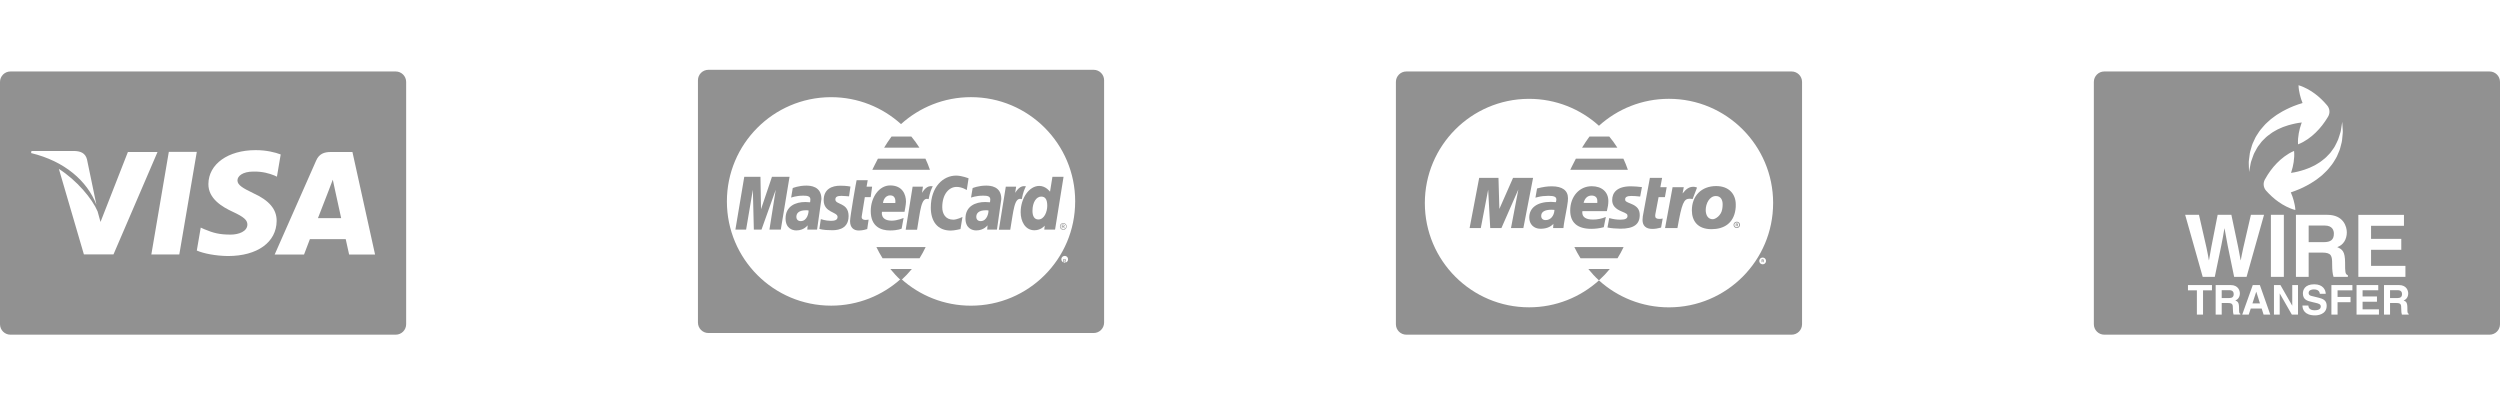 <svg width="634" height="103" viewBox="0 0 634 103" fill="none" xmlns="http://www.w3.org/2000/svg">
<path d="M100.348 18.125H2.652C1.185 18.125 0 19.312 0 20.777V82.225C0 83.689 1.185 84.876 2.652 84.876H100.348C101.815 84.876 103 83.689 103 82.225V20.777C103 19.312 101.815 18.125 100.348 18.125ZM7.975 38.296H18.968C20.451 38.353 21.645 38.825 22.057 40.41L24.448 51.908C22.099 45.894 16.439 40.89 7.884 38.818L7.975 38.296ZM21.277 64.52L14.927 42.826C19.491 45.748 23.379 50.384 24.749 53.61L25.489 56.289L32.434 38.546H39.947L28.781 64.515L21.277 64.52ZM45.469 64.539H38.379L42.812 38.519H49.906L45.469 64.539ZM57.808 64.929C54.629 64.896 51.567 64.267 49.908 63.539L50.906 57.717L51.819 58.13C54.148 59.103 55.656 59.496 58.495 59.496C60.533 59.496 62.715 58.699 62.736 56.956C62.748 55.816 61.822 55.003 59.061 53.727C56.369 52.483 52.806 50.396 52.849 46.66C52.888 41.603 57.826 38.074 64.835 38.074C67.581 38.074 69.782 38.639 71.186 39.166L70.229 44.807L69.589 44.506C68.283 43.981 66.603 43.474 64.282 43.51C61.507 43.51 60.219 44.666 60.219 45.748C60.204 46.966 61.722 47.769 64.202 48.976C68.292 50.832 70.183 53.084 70.158 56.044C70.103 61.442 65.265 64.929 57.808 64.929ZM88.537 64.55C88.537 64.55 87.889 61.559 87.674 60.651C86.642 60.651 79.406 60.64 78.592 60.64C78.317 61.342 77.102 64.55 77.102 64.55H69.656L80.184 40.706C80.932 39.011 82.2 38.546 83.899 38.546H89.377L95.116 64.548L88.537 64.55Z" fill="#919191"/>
<path d="M84.876 47.807L84.399 45.564C84.037 46.543 83.416 48.117 83.456 48.048C83.456 48.048 81.215 53.823 80.631 55.321H86.52C86.235 54.017 84.876 47.807 84.876 47.807Z" fill="#919191"/>
<path d="M204.448 47.072C202.518 47.072 201.04 47.692 201.04 47.692L200.631 50.117C200.631 50.117 201.851 49.621 203.698 49.621C204.747 49.621 205.513 49.738 205.513 50.59C205.513 51.108 205.42 51.299 205.42 51.299C205.42 51.299 204.594 51.231 204.211 51.231C201.776 51.231 199.22 52.267 199.22 55.402C199.22 57.871 200.895 58.435 201.937 58.435C203.923 58.435 204.78 57.148 204.824 57.144L204.73 58.22H207.209L208.314 50.469C208.312 47.178 205.444 47.072 204.448 47.072ZM203.058 56.077C202.185 56.077 201.957 55.411 201.957 55.014C201.957 54.244 202.374 53.318 204.437 53.318C204.918 53.32 204.969 53.369 205.05 53.383C205.104 53.858 204.754 56.077 203.058 56.077Z" fill="#919191"/>
<path d="M213.398 49.671C213.794 49.671 215.32 49.797 215.32 49.797L215.676 47.313C215.676 47.313 214.688 47.092 213.079 47.092C210.997 47.092 208.885 47.924 208.885 50.767C208.885 53.991 212.408 53.663 212.408 55.023C212.408 55.928 211.423 56.003 210.665 56.003C209.35 56.003 208.168 55.554 208.164 55.572L207.789 58.036C207.856 58.054 208.586 58.379 210.947 58.379C211.58 58.379 215.204 58.543 215.204 54.803C215.204 51.305 211.85 51.996 211.85 50.59C211.85 49.89 212.395 49.671 213.398 49.671Z" fill="#919191"/>
<path d="M219.32 49.989H220.81L221.169 47.34H219.765L220.051 45.699H217.237C217.175 45.759 215.576 54.956 215.576 56.072C215.576 57.733 216.508 58.47 217.819 58.458C218.846 58.45 219.646 58.166 219.929 58.087L220.281 55.695C220.087 55.695 219.805 55.779 219.555 55.779C218.576 55.779 218.468 55.255 218.53 54.87L219.32 49.989Z" fill="#919191"/>
<path d="M231.113 34.626H226.091C225.416 35.538 224.782 36.508 224.207 37.456H233.167C232.545 36.468 231.857 35.523 231.113 34.626Z" fill="#919191"/>
<path d="M270.3 66.463C270.245 66.381 270.2 66.319 270.163 66.281C270.143 66.262 270.118 66.242 270.085 66.233C270.163 66.228 270.229 66.199 270.276 66.15C270.322 66.1 270.347 66.042 270.347 65.974C270.347 65.927 270.333 65.881 270.305 65.839C270.278 65.797 270.238 65.766 270.189 65.75C270.143 65.732 270.065 65.723 269.957 65.723H269.64V66.644H269.789V66.253H269.875C269.926 66.253 269.968 66.264 269.992 66.286C270.03 66.317 270.085 66.388 270.149 66.499L270.229 66.645H270.413L270.3 66.463ZM269.968 66.131H269.786V65.854H269.957C270.028 65.854 270.076 65.859 270.103 65.87C270.132 65.881 270.15 65.898 270.167 65.918C270.182 65.94 270.189 65.963 270.189 65.989C270.189 66.031 270.174 66.067 270.143 66.093C270.112 66.117 270.052 66.131 269.968 66.131Z" fill="#919191"/>
<path d="M234.689 40.233H222.641C221.871 41.691 221.36 42.792 221.216 43.066H235.831C235.501 42.092 235.122 41.149 234.689 40.233Z" fill="#919191"/>
<path d="M195.771 44.831L192.997 53.055L192.853 44.831H188.746L186.496 58.233H189.211L190.924 48.13L191.175 58.233H193.114L196.73 48.13L195.127 58.233H198.008L200.228 44.831H195.771Z" fill="#919191"/>
<path d="M250.072 47.072C248.139 47.072 246.662 47.692 246.662 47.692L246.251 50.117C246.251 50.117 247.473 49.621 249.319 49.621C250.367 49.621 251.135 49.738 251.135 50.59C251.135 51.108 251.038 51.299 251.038 51.299C251.038 51.299 250.214 51.231 249.828 51.231C247.395 51.231 244.84 52.267 244.84 55.402C244.84 57.871 246.518 58.435 247.557 58.435C249.541 58.435 250.398 57.148 250.444 57.144L250.351 58.22H252.827L253.933 50.469C253.938 47.178 251.068 47.072 250.072 47.072ZM248.686 56.077C247.811 56.077 247.584 55.411 247.584 55.014C247.584 54.244 248.002 53.318 250.065 53.318C250.544 53.32 250.595 53.369 250.677 53.383C250.73 53.858 250.378 56.077 248.686 56.077Z" fill="#919191"/>
<path d="M270.389 56.999C270.315 56.86 270.205 56.754 270.068 56.681C269.933 56.607 269.795 56.57 269.649 56.57C269.508 56.572 269.368 56.609 269.23 56.681C269.093 56.754 268.987 56.86 268.91 56.999C268.834 57.136 268.796 57.278 268.796 57.425C268.796 57.573 268.834 57.714 268.91 57.849C268.985 57.984 269.091 58.091 269.226 58.168C269.363 58.243 269.503 58.281 269.649 58.281C269.798 58.281 269.941 58.243 270.074 58.168C270.209 58.091 270.315 57.984 270.389 57.849C270.468 57.714 270.502 57.573 270.502 57.425C270.502 57.274 270.466 57.132 270.389 56.999ZM270.271 57.778C270.209 57.891 270.121 57.976 270.006 58.044C269.893 58.106 269.777 58.139 269.654 58.139C269.53 58.139 269.412 58.106 269.301 58.044C269.186 57.98 269.1 57.892 269.034 57.778C268.969 57.663 268.94 57.546 268.94 57.424C268.94 57.302 268.97 57.183 269.038 57.068C269.102 56.955 269.188 56.868 269.304 56.804C269.421 56.74 269.536 56.713 269.654 56.713C269.773 56.713 269.89 56.742 270.001 56.804C270.118 56.868 270.203 56.953 270.267 57.068C270.331 57.183 270.366 57.302 270.366 57.424C270.366 57.546 270.335 57.664 270.271 57.778Z" fill="#919191"/>
<path d="M269.939 57.715C269.886 57.63 269.839 57.57 269.804 57.533C269.782 57.513 269.758 57.496 269.726 57.486C269.804 57.48 269.868 57.451 269.915 57.402C269.961 57.354 269.988 57.292 269.988 57.227C269.988 57.181 269.974 57.134 269.944 57.092C269.915 57.051 269.877 57.021 269.831 57.002C269.786 56.984 269.706 56.975 269.598 56.975H269.277V57.894H269.427V57.504H269.512C269.565 57.504 269.607 57.515 269.633 57.535C269.671 57.568 269.722 57.637 269.789 57.752L269.868 57.896H270.052L269.939 57.715ZM269.611 57.378H269.43V57.099H269.598C269.671 57.099 269.718 57.105 269.747 57.114C269.771 57.126 269.793 57.139 269.808 57.163C269.824 57.187 269.831 57.207 269.831 57.238C269.831 57.278 269.815 57.312 269.788 57.338C269.753 57.369 269.696 57.378 269.611 57.378Z" fill="#919191"/>
<path d="M259.635 47.206C258.375 47.206 257.44 48.925 257.44 48.925L257.691 47.344H255.069L253.313 58.253H256.201C257.024 53.592 257.173 49.812 259.127 50.503C259.471 48.701 259.803 48.002 260.177 47.242C260.177 47.244 260.002 47.206 259.635 47.206Z" fill="#919191"/>
<path d="M266.893 44.845L266.286 48.611C266.286 48.611 265.229 47.147 263.569 47.147C260.988 47.149 258.84 50.258 258.84 53.829C258.84 56.136 259.987 58.395 262.329 58.395C264.016 58.395 264.949 57.219 264.949 57.219L264.827 58.224H267.565L269.716 44.84L266.893 44.845ZM263.325 55.66C262.311 55.66 261.836 54.81 261.836 53.475C261.836 51.292 262.816 49.853 264.054 49.853C265.064 49.855 265.584 50.55 265.584 52.187C265.584 53.674 264.849 55.66 263.325 55.66Z" fill="#919191"/>
<path d="M277.348 17.703H179.652C178.185 17.703 177 18.89 177 20.355V81.803C177 83.267 178.185 84.454 179.652 84.454H277.348C278.815 84.454 280 83.267 280 81.803V20.355C280 18.89 278.815 17.703 277.348 17.703ZM270.752 66.174C270.676 66.313 270.572 66.418 270.437 66.493C270.302 66.568 270.16 66.606 270.014 66.606C269.864 66.606 269.722 66.568 269.587 66.493C269.454 66.418 269.348 66.313 269.27 66.174C269.195 66.041 269.157 65.899 269.157 65.751C269.157 65.603 269.195 65.463 269.271 65.324C269.346 65.186 269.456 65.082 269.591 65.007C269.727 64.936 269.866 64.897 270.012 64.897C270.156 64.897 270.295 64.936 270.43 65.007C270.566 65.082 270.674 65.186 270.749 65.324C270.825 65.463 270.862 65.605 270.862 65.751C270.862 65.897 270.829 66.045 270.752 66.174ZM272.663 51.08C272.667 65.678 260.839 77.517 246.239 77.521C239.411 77.523 233.185 74.935 228.495 70.684C223.804 74.927 217.591 77.513 210.774 77.513C196.183 77.513 184.34 65.672 184.34 51.08C184.34 36.545 196.09 24.739 210.605 24.644C210.661 24.644 210.718 24.644 210.774 24.644C217.591 24.644 223.806 27.23 228.496 31.474C233.185 27.228 239.404 24.64 246.226 24.638C260.826 24.633 272.664 36.467 272.667 51.067C272.664 51.071 272.663 51.072 272.663 51.08Z" fill="#919191"/>
<path d="M225.788 68.215C226.625 69.24 227.512 70.218 228.491 71.104C228.513 71.084 228.537 71.066 228.558 71.047C228.558 71.047 228.557 71.047 228.557 71.046H228.562C229.525 70.168 230.424 69.224 231.247 68.215H225.788Z" fill="#919191"/>
<path d="M229.388 53.706C229.388 53.706 229.758 51.883 229.758 51.14C229.758 49.286 228.836 47.024 225.746 47.024C222.916 47.026 220.821 50.075 220.821 53.522C220.821 57.499 223.445 58.444 225.683 58.444C227.747 58.444 228.655 57.981 228.655 57.981L229.151 55.267C229.151 55.267 227.581 55.96 226.162 55.96C223.14 55.96 223.669 53.706 223.669 53.706H229.388ZM225.756 49.55C227.344 49.55 227.05 51.336 227.05 51.478H223.926C223.926 51.294 224.222 49.55 225.756 49.55Z" fill="#919191"/>
<path d="M242.588 47.399C244.019 47.399 245.17 48.203 245.17 48.203L245.63 45.221C245.63 45.221 243.926 44.532 242.46 44.532C239.212 44.532 236.052 47.352 236.052 52.646C236.052 56.156 237.757 58.474 241.116 58.474C242.064 58.474 243.578 58.089 243.578 58.089L244.081 55.018C244.081 55.018 242.703 55.709 241.754 55.709C239.756 55.708 238.955 54.183 238.955 52.549C238.955 49.224 240.673 47.399 242.588 47.399Z" fill="#919191"/>
<path d="M222.259 62.663C222.717 63.646 223.25 64.581 223.821 65.493H233.2C233.769 64.585 234.281 63.64 234.739 62.663H222.259Z" fill="#919191"/>
<path d="M236.001 47.209C234.741 47.209 233.807 48.928 233.807 48.928L234.06 47.347H231.44L229.684 58.256H232.572C233.391 53.597 233.544 49.815 235.497 50.506C235.84 48.702 236.17 48.004 236.544 47.242C236.544 47.242 236.369 47.205 236.001 47.209Z" fill="#919191"/>
<path d="M411.69 40.233H399.641C398.871 41.691 398.361 42.792 398.216 43.066H412.831C412.501 42.092 412.122 41.149 411.69 40.233Z" fill="#919191"/>
<path d="M393.533 47.249C392.375 47.249 391.367 47.397 389.798 47.795L389.388 50.127L389.649 50.06L390.097 49.947C390.769 49.768 391.777 49.66 392.674 49.66C394.129 49.66 394.691 49.916 394.691 50.6C394.691 50.789 394.653 50.931 394.578 51.273C394.093 51.221 393.644 51.192 393.309 51.192C389.837 51.192 387.82 52.668 387.82 55.184C387.82 56.858 388.978 58.013 390.659 58.013C392.078 58.013 393.163 57.613 393.945 56.762L393.87 57.834H396.484L396.52 57.553L396.559 57.197L396.633 56.672L396.745 56.016L397.418 52.336C397.605 51.183 397.642 50.795 397.642 50.284C397.642 48.303 396.223 47.249 393.533 47.249ZM391.967 55.817C391.257 55.817 390.847 55.401 390.847 54.761C390.847 53.714 391.744 53.185 393.499 53.185C393.723 53.185 393.872 53.191 394.21 53.226C394.133 54.757 393.236 55.817 391.967 55.817Z" fill="#919191"/>
<path d="M383.713 45.102L380.239 52.99L380.014 45.102H375.122L372.692 57.839H375.53L377.398 48.108L377.921 57.839H380.76L385.055 48.046L383.188 57.839H386.324L388.79 45.102H383.713Z" fill="#919191"/>
<path d="M440.748 56.885C440.746 56.816 440.709 56.745 440.673 56.707C440.598 56.67 440.523 56.666 440.487 56.666H440.188V57.381H440.337V57.102H440.449L440.562 57.381H440.748L440.636 57.071C440.711 57.04 440.748 56.964 440.748 56.885ZM440.523 56.966C440.487 56.98 440.449 56.98 440.449 56.98H440.336V56.794H440.414C440.451 56.794 440.525 56.794 440.525 56.811C440.563 56.825 440.563 56.855 440.563 56.882C440.563 56.913 440.56 56.949 440.523 56.966Z" fill="#919191"/>
<path d="M447.305 65.993C447.302 65.922 447.267 65.85 447.229 65.814C447.154 65.778 447.079 65.774 447.041 65.774H446.744V66.489H446.893V66.208H447.004L447.118 66.489H447.305L447.192 66.177C447.267 66.15 447.305 66.073 447.305 65.993ZM447.079 66.073C447.041 66.088 447.004 66.088 447.004 66.088H446.892V65.903H446.966C447.004 65.903 447.079 65.903 447.079 65.918C447.118 65.933 447.118 65.964 447.118 65.989C447.118 66.022 447.118 66.055 447.079 66.073Z" fill="#919191"/>
<path d="M454.348 18.125H356.652C355.185 18.125 354 19.312 354 20.777V82.225C354 83.689 355.185 84.876 356.652 84.876H454.348C455.815 84.876 457 83.689 457 82.225V20.777C457 19.312 455.815 18.125 454.348 18.125ZM447.752 66.596C447.676 66.735 447.572 66.84 447.437 66.915C447.302 66.99 447.16 67.028 447.014 67.028C446.864 67.028 446.722 66.99 446.587 66.915C446.454 66.84 446.348 66.735 446.27 66.596C446.195 66.463 446.157 66.321 446.157 66.173C446.157 66.025 446.195 65.885 446.271 65.746C446.346 65.608 446.456 65.504 446.591 65.429C446.727 65.358 446.866 65.319 447.012 65.319C447.156 65.319 447.295 65.358 447.43 65.429C447.566 65.504 447.674 65.608 447.749 65.746C447.825 65.885 447.862 66.027 447.862 66.173C447.862 66.319 447.829 66.466 447.752 66.596ZM449.663 51.502C449.667 66.1 437.839 77.939 423.239 77.943C416.411 77.945 410.185 75.357 405.495 71.106C400.804 75.349 394.591 77.935 387.774 77.935C373.183 77.935 361.34 66.094 361.34 51.502C361.34 36.967 373.09 25.161 387.605 25.066C387.661 25.066 387.718 25.066 387.774 25.066C394.591 25.066 400.806 27.652 405.496 31.895C410.185 27.65 416.404 25.062 423.226 25.06C437.826 25.055 449.664 36.889 449.667 51.489C449.664 51.492 449.663 51.494 449.663 51.502Z" fill="#919191"/>
<path d="M408.113 34.626H403.091C402.416 35.538 401.782 36.508 401.207 37.456H410.167C409.545 36.468 408.857 35.523 408.113 34.626Z" fill="#919191"/>
<path d="M413.668 49.694C414.305 49.694 415.125 49.749 415.948 49.846L416.396 47.451C415.574 47.338 414.341 47.247 413.593 47.247C410.085 47.247 408.848 48.841 408.85 50.747C408.85 52.053 409.598 52.955 411.277 53.634C412.545 54.15 412.734 54.303 412.734 54.777C412.734 55.419 412.176 55.711 410.944 55.711C409.97 55.711 409.113 55.583 408.102 55.302L407.656 57.691L407.805 57.718L408.365 57.821C408.551 57.857 408.85 57.888 409.224 57.914C409.97 57.968 410.528 57.999 410.94 57.999C414.303 57.999 415.835 56.907 415.835 54.545C415.835 53.123 415.2 52.293 413.593 51.662C412.286 51.139 412.136 51.02 412.136 50.535C412.136 49.979 412.658 49.694 413.668 49.694Z" fill="#919191"/>
<path d="M430.034 47.457C429.882 47.421 429.769 47.401 429.769 47.395C429.658 47.379 429.545 47.37 429.432 47.37C428.422 47.37 427.676 47.829 426.705 49.053L427.004 47.481H424.165L422.259 57.839H425.398C426.519 51.506 427.003 50.393 428.496 50.393C428.609 50.393 428.721 50.402 428.87 50.419L429.244 50.495L430.369 47.57C430.108 47.47 430.07 47.47 430.034 47.457Z" fill="#919191"/>
<path d="M420.614 49.999H422.221L422.67 47.479H421.065L421.513 45.101H418.413L416.956 53.008L416.807 53.827L416.619 54.847C416.581 55.175 416.544 55.485 416.544 55.775C416.544 57.245 417.403 58.051 419.01 58.051C419.719 58.051 420.392 57.949 421.251 57.714L421.661 55.416C421.441 55.483 421.178 55.516 420.841 55.516C420.095 55.516 419.756 55.286 419.756 54.75C419.756 54.655 419.756 54.511 419.794 54.322L420.614 49.999Z" fill="#919191"/>
<path d="M440.449 56.22C440 56.22 439.626 56.583 439.626 57.026C439.626 57.474 440 57.837 440.449 57.837C440.897 57.837 441.271 57.474 441.271 57.026C441.271 56.584 440.897 56.22 440.449 56.22ZM440.449 57.644C440.113 57.644 439.814 57.369 439.814 57.026C439.814 56.687 440.113 56.413 440.449 56.413C440.788 56.413 441.047 56.687 441.047 57.026C441.047 57.369 440.788 57.644 440.449 57.644Z" fill="#919191"/>
<path d="M435.22 47.185C431.485 47.185 429.058 49.674 429.058 53.342C429.058 55.97 430.475 58.118 434.027 58.118C437.237 58.118 439.628 56.588 440.115 53.145C440.19 52.543 440.19 52.501 440.19 51.859C440.19 49.229 438.472 47.185 435.22 47.185ZM436.752 53.055C436.491 54.669 435.036 55.594 434.363 55.594C433.241 55.616 432.57 54.669 432.57 53.263C432.57 51.6 433.54 49.713 435.147 49.713C436.416 49.713 436.863 50.739 436.863 51.819C436.863 52.268 436.827 52.676 436.752 53.055Z" fill="#919191"/>
<path d="M407.5 53.544C407.765 52.494 407.878 51.75 407.878 50.984C407.878 48.688 406.233 47.224 403.658 47.224C400.52 47.224 398.205 49.84 398.205 53.391C398.204 56.446 400.035 58.034 403.545 58.034C404.628 58.034 405.673 57.898 406.72 57.617L407.241 55.023C406.122 55.479 405.113 55.682 403.992 55.682C402.199 55.682 401.265 55.071 401.265 53.871C401.265 53.774 401.265 53.703 401.304 53.544H407.5ZM403.62 49.594C404.554 49.594 405.077 50.085 405.077 50.926C405.077 51.064 405.077 51.236 405.077 51.458L401.603 51.455C401.902 50.251 402.613 49.594 403.62 49.594Z" fill="#919191"/>
<path d="M399.26 62.664C399.717 63.645 400.252 64.581 400.821 65.495H410.2C410.769 64.584 411.283 63.642 411.739 62.664H399.26Z" fill="#919191"/>
<path d="M402.788 68.21C403.625 69.237 404.512 70.216 405.491 71.099C405.513 71.079 405.536 71.062 405.558 71.04H405.562C406.525 70.163 407.424 69.218 408.247 68.21H402.788Z" fill="#919191"/>
<path d="M631.348 18.125H533.652C532.185 18.125 531 19.312 531 20.777V82.223C531 83.687 532.185 84.876 533.652 84.876H631.348C632.815 84.876 634 83.689 634 82.225V20.777C634 19.312 632.815 18.125 631.348 18.125ZM598.076 54.485H609.645V57.268H601.3V60.574H608.965V63.353H601.3V67.429H610.015V70.21H598.076V54.485ZM591.616 37.859C592.045 37.336 592.297 36.741 592.579 36.187C592.888 35.639 593.072 35.078 593.225 34.549C593.371 34.02 593.588 33.54 593.643 33.092C593.714 32.641 593.779 32.249 593.827 31.926C593.933 31.272 593.991 30.898 593.991 30.898C593.991 30.898 594.015 31.275 594.053 31.936C594.075 32.269 594.095 32.678 594.126 33.143C594.166 33.613 594.064 34.133 594.027 34.717C593.987 35.3 593.923 35.937 593.725 36.586C593.557 37.242 593.415 37.963 593.079 38.637C592.933 38.988 592.78 39.341 592.625 39.701C592.459 40.056 592.229 40.379 592.029 40.726C591.635 41.437 591.12 42.068 590.59 42.701C590.077 43.357 589.439 43.871 588.859 44.453C588.215 44.936 587.608 45.493 586.95 45.888C586.306 46.322 585.668 46.714 585.037 47.039C584.417 47.398 583.798 47.65 583.235 47.92C582.361 48.29 581.588 48.578 580.948 48.786C581.238 49.443 581.49 50.127 581.683 50.858C581.88 51.611 582.059 52.381 582.102 53.26C581.245 53.048 580.525 52.725 579.827 52.386C579.128 52.041 578.486 51.651 577.886 51.232C576.679 50.395 575.639 49.415 574.691 48.363C573.973 47.564 573.876 46.424 574.368 45.535L574.471 45.358C575.269 43.926 576.228 42.589 577.405 41.384C577.987 40.778 578.63 40.211 579.345 39.684C579.712 39.423 580.087 39.172 580.477 38.929C580.881 38.694 581.309 38.473 581.778 38.278C581.825 38.782 581.834 39.265 581.809 39.73C581.778 40.189 581.732 40.64 581.678 41.085C581.546 41.962 581.348 42.797 581.083 43.596C581.054 43.682 581.019 43.762 580.992 43.848C581.271 43.806 581.563 43.758 581.878 43.702C582.372 43.581 582.932 43.494 583.49 43.312C584.068 43.164 584.656 42.961 585.25 42.724C585.874 42.52 586.428 42.181 587.061 41.905C587.61 41.541 588.261 41.236 588.779 40.795C589.328 40.375 589.882 39.949 590.325 39.431C590.559 39.179 590.825 38.948 591.029 38.681C591.224 38.406 591.419 38.134 591.616 37.859ZM570.436 39.797C570.495 39.214 570.575 38.581 570.794 37.937C570.982 37.286 571.144 36.571 571.5 35.906C571.658 35.563 571.819 35.211 571.985 34.857C572.162 34.509 572.402 34.193 572.614 33.852C573.026 33.152 573.562 32.537 574.111 31.921C574.642 31.277 575.298 30.785 575.895 30.22C576.549 29.756 577.173 29.22 577.842 28.843C578.499 28.427 579.148 28.053 579.79 27.748C580.419 27.409 581.047 27.176 581.617 26.922C582.5 26.579 583.284 26.313 583.93 26.124C583.66 25.46 583.428 24.769 583.255 24.032C583.08 23.273 582.925 22.498 582.907 21.617C583.755 21.854 584.468 22.201 585.157 22.56C585.845 22.925 586.474 23.331 587.061 23.773C588.243 24.646 589.253 25.657 590.17 26.736C590.865 27.555 590.925 28.699 590.407 29.572L590.302 29.747C589.457 31.155 588.456 32.461 587.249 33.632C586.647 34.221 585.983 34.77 585.257 35.275C584.883 35.521 584.499 35.761 584.099 35.993C583.689 36.217 583.255 36.424 582.781 36.606C582.75 36.099 582.755 35.616 582.792 35.153C582.839 34.693 582.898 34.244 582.967 33.801C583.126 32.929 583.348 32.1 583.636 31.308C583.667 31.224 583.702 31.144 583.735 31.06C583.454 31.093 583.162 31.131 582.845 31.179C582.347 31.285 581.783 31.357 581.22 31.522C580.638 31.653 580.047 31.837 579.443 32.056C578.813 32.24 578.247 32.563 577.607 32.82C577.044 33.168 576.391 33.455 575.856 33.88C575.297 34.284 574.731 34.693 574.27 35.198C574.035 35.442 573.761 35.665 573.548 35.928C573.343 36.196 573.141 36.464 572.942 36.726C572.499 37.237 572.229 37.824 571.93 38.371C571.6 38.907 571.403 39.464 571.232 39.989C571.069 40.512 570.84 40.986 570.77 41.433C570.686 41.88 570.612 42.27 570.551 42.591C570.429 43.244 570.36 43.616 570.36 43.616C570.36 43.616 570.347 43.239 570.325 42.577C570.316 42.241 570.303 41.834 570.289 41.367C570.26 40.897 570.38 40.381 570.436 39.797ZM560.954 73.621H558.688V79.779H557.129V73.621H554.868V72.295H560.955L560.954 73.621ZM558.605 70.21L554.159 54.481H557.66C559.675 63.094 559.876 64.189 560.16 65.983H560.204C560.488 64.34 560.727 62.741 562.394 54.481H565.877C567.716 63.116 567.872 63.948 568.221 65.983H568.265C568.527 64.493 568.788 63.135 570.829 54.481H574.159L569.731 70.21H566.578C564.957 62.5 564.668 60.966 564.145 57.943H564.103C563.618 60.968 563.359 62.104 561.67 70.21H558.605ZM566.424 79.774C566.32 79.422 566.26 79.037 566.26 78.264C566.26 77.246 566.197 76.847 565.038 76.847H563.425V79.775H561.889V72.289H565.675C567.666 72.289 568.029 73.763 568.029 74.408C568.029 75.233 567.612 75.94 566.871 76.192C567.486 76.46 567.821 76.692 567.821 78.088C567.821 79.181 567.821 79.455 568.153 79.577L568.155 79.774H566.424ZM574.042 79.779L573.56 78.236H570.799L570.28 79.779H568.631L571.299 72.295H573.104L575.74 79.779H574.042ZM575.9 54.481H579.185V70.21H575.9V54.481ZM581.209 79.779L578.156 74.443H578.134V79.779H576.677V72.295H578.322L581.296 77.505H581.315V72.295H582.774L582.775 79.779H581.209ZM587.099 79.98C584.367 79.98 583.901 78.404 583.901 77.478H585.396C585.407 77.895 585.617 78.687 586.984 78.687C587.721 78.687 588.547 78.51 588.547 77.718C588.547 77.133 587.986 76.978 587.19 76.79L586.39 76.602C585.179 76.322 584.014 76.05 584.014 74.401C584.014 73.568 584.459 72.098 586.888 72.098C589.182 72.098 589.795 73.599 589.806 74.516H588.31C588.263 74.184 588.142 73.391 586.775 73.391C586.184 73.391 585.471 73.608 585.471 74.286C585.471 74.872 585.952 74.996 586.266 75.069L588.086 75.517C589.111 75.769 590.048 76.187 590.048 77.529C590.048 79.779 587.754 79.98 587.099 79.98ZM588.868 64.054H585.474V70.21H582.25V54.48H590.199C594.385 54.48 595.154 57.569 595.154 58.928C595.154 60.66 594.279 62.148 592.722 62.673C594.015 63.244 594.715 63.729 594.715 66.663C594.715 68.963 594.715 69.534 595.417 69.795V70.21H591.784C591.565 69.466 591.434 68.657 591.434 67.034C591.434 64.887 591.301 64.056 588.868 64.054ZM596.568 73.621H592.807V75.309H596.099V76.633H592.807V79.781H591.244V72.297H596.568V73.621ZM603.301 79.775H597.62V72.289H603.124V73.617H599.152V75.191H602.799V76.515H599.152V78.453H603.301V79.775ZM610.843 79.775H609.116C609.012 79.422 608.952 79.037 608.952 78.264C608.952 77.246 608.885 76.847 607.73 76.847H606.116V79.775H604.581V72.289H608.363C610.355 72.289 610.721 73.763 610.721 74.408C610.721 75.233 610.298 75.94 609.561 76.192C610.174 76.46 610.511 76.692 610.511 78.088C610.511 79.181 610.511 79.455 610.841 79.577H610.843V79.775Z" fill="#919191"/>
<path d="M589.57 57.2H585.478V61.406H589.328C591.038 61.406 591.872 60.815 591.872 59.259C591.872 58.428 591.502 57.2 589.57 57.2Z" fill="#919191"/>
<path d="M608.058 73.59H606.115V75.592H607.945C608.761 75.592 609.156 75.309 609.156 74.569C609.156 74.172 608.98 73.59 608.058 73.59Z" fill="#919191"/>
<path d="M572.193 73.986H572.178L571.217 76.946H573.127L572.193 73.986Z" fill="#919191"/>
<path d="M565.371 73.59H563.423V75.592H565.254C566.069 75.592 566.465 75.311 566.465 74.569C566.465 74.172 566.286 73.59 565.371 73.59Z" fill="#919191"/>
</svg>
